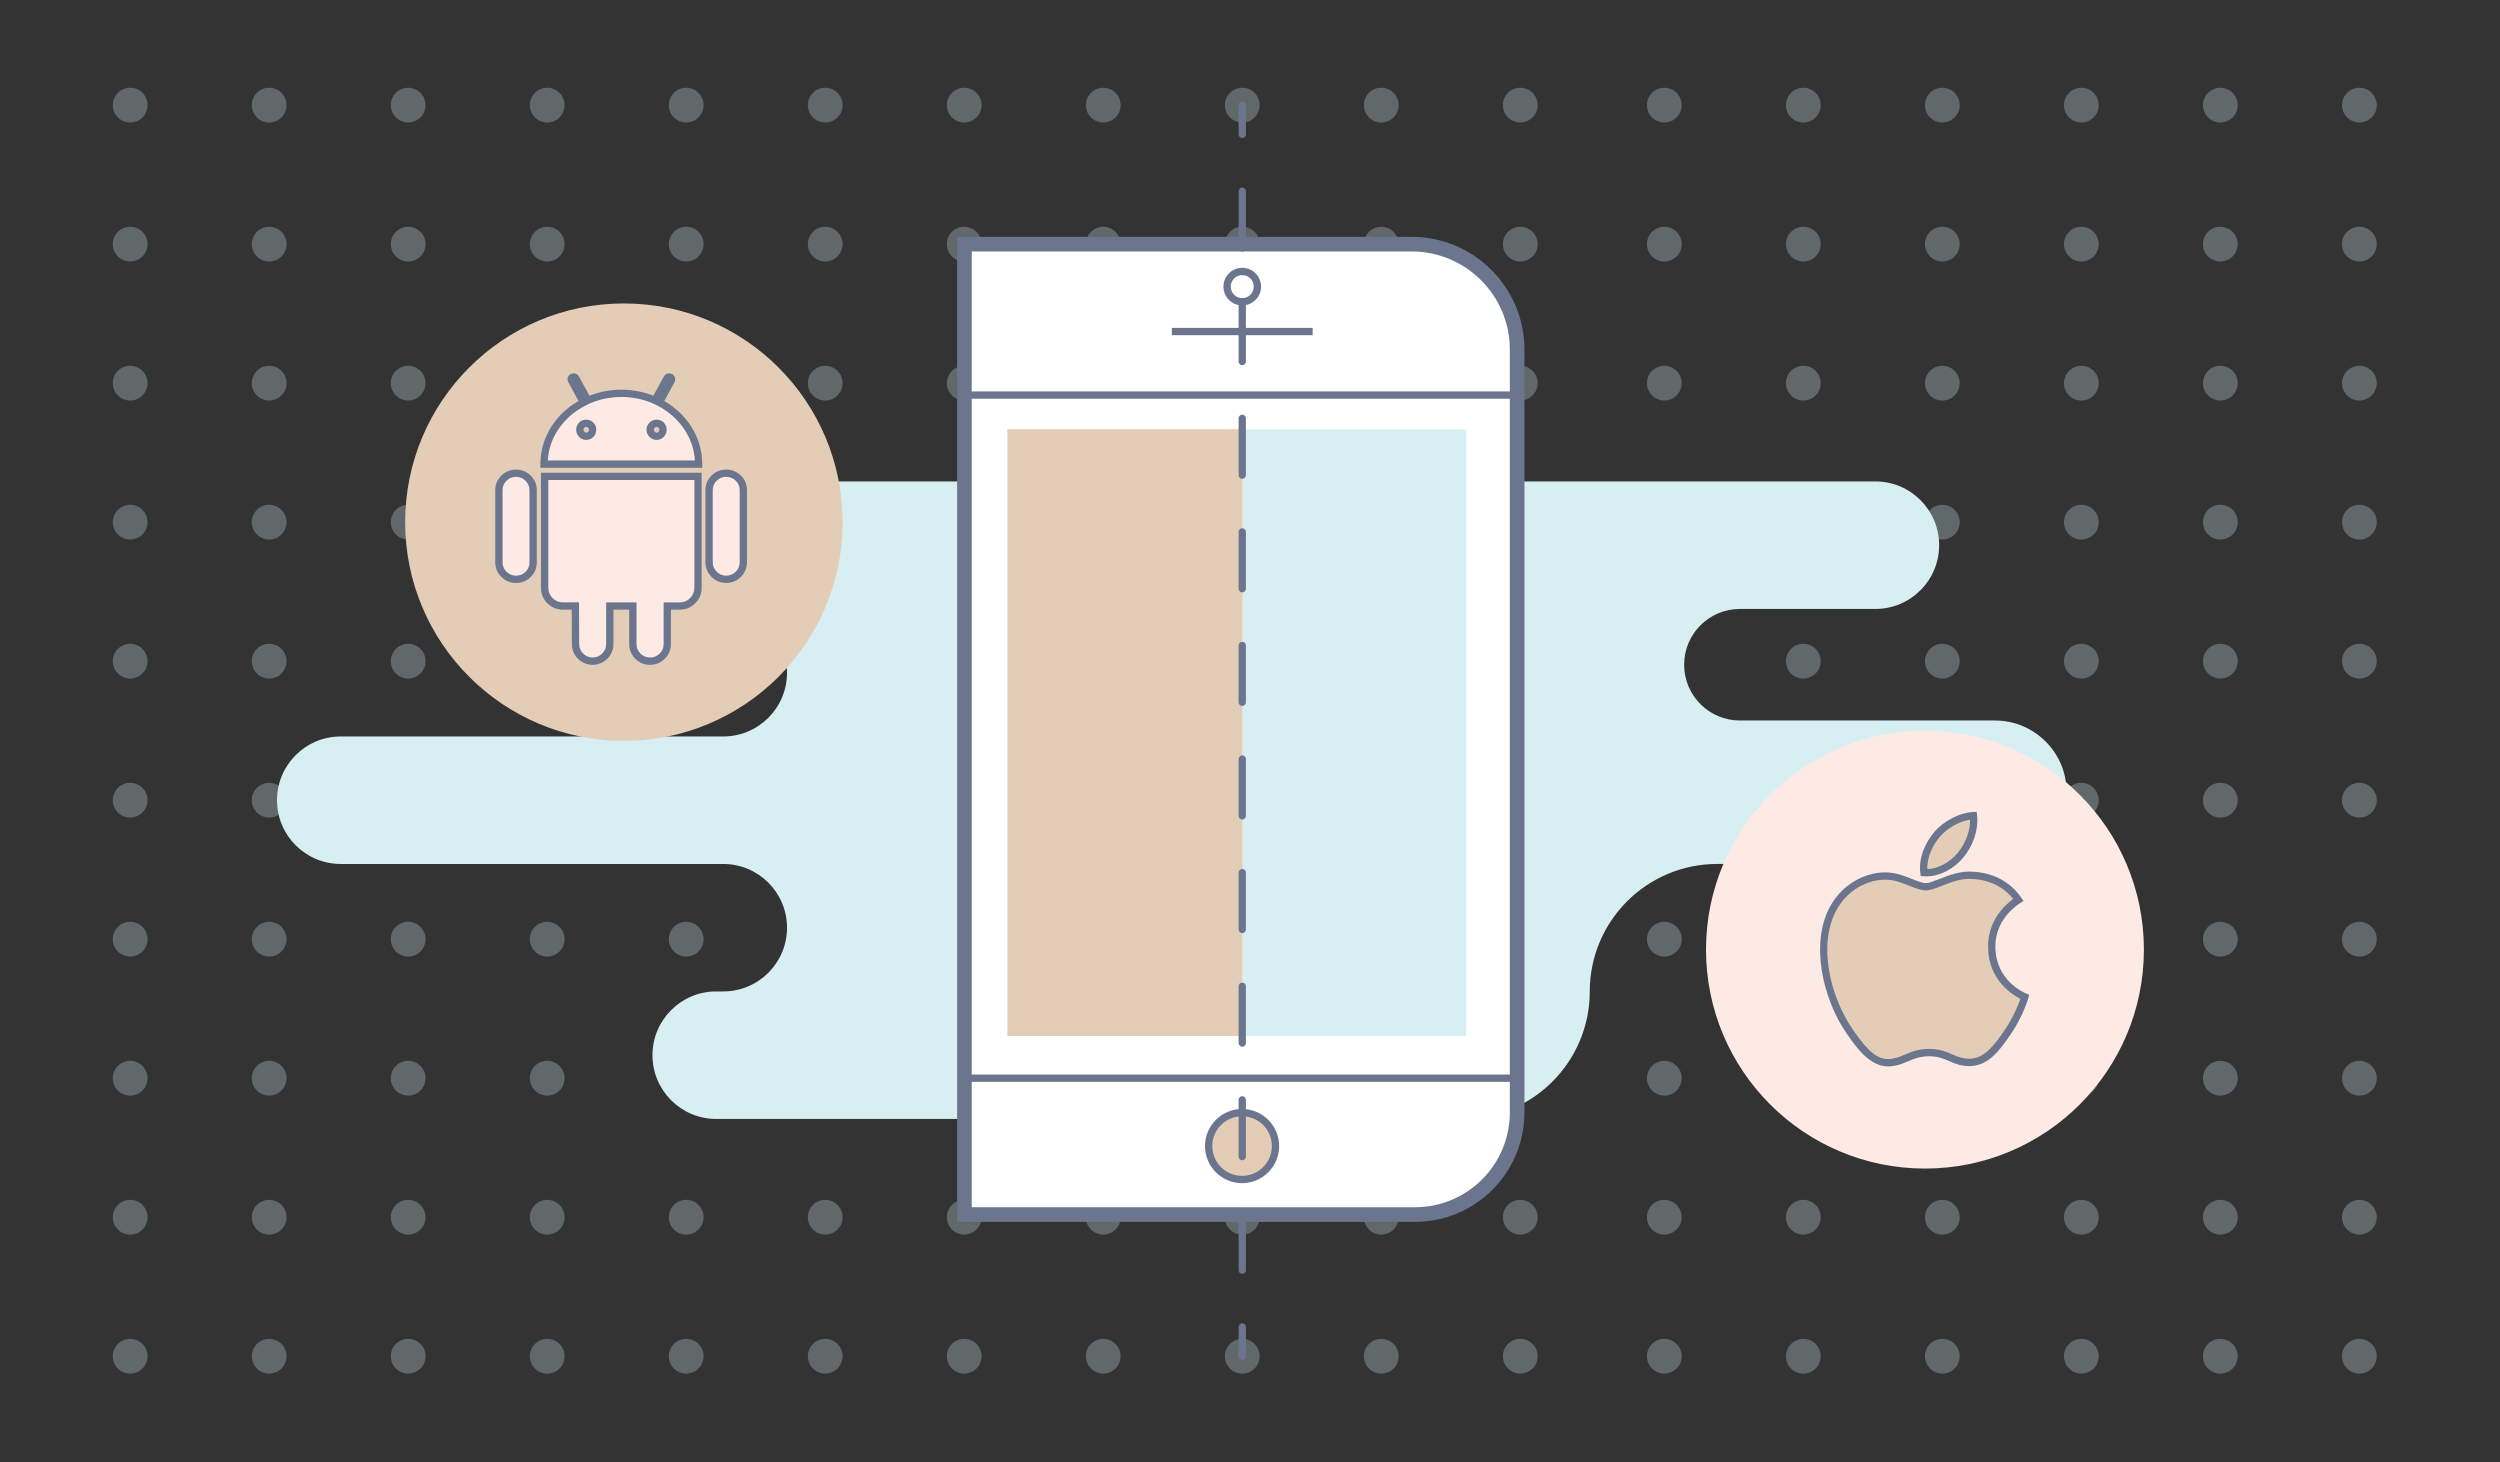 <?xml version="1.0" encoding="utf-8"?>
<!-- Generator: Adobe Illustrator 21.1.0, SVG Export Plug-In . SVG Version: 6.00 Build 0)  -->
<svg version="1.1" xmlns="http://www.w3.org/2000/svg" xmlns:xlink="http://www.w3.org/1999/xlink" x="0px" y="0px"
	 viewBox="0 0 171 100" style="enable-background:new 0 0 171 100;" xml:space="preserve">
<rect x="0" y="0" width="171" height="100" fill="#333333" stroke="none"/>
<style type="text/css">
	.st0{opacity:0.31;}
	.st1{fill:#C4DFE5;}
	.st2{fill:#D7EFF2;}
	.st3{fill:#FFFFFF;}
	.st4{fill:#6B768E;}
	.st5{fill:#FDEAE4;}
	.st6{fill:#E4CDB6;}
</style>
<g id="Layer_1">
	<g id="Layer_1_1_">
	</g>
</g>
<g id="Layer_4">
	<g>
		<g class="st0">
			<g>
				<g>
					<g>
						<circle class="st1" cx="103.987" cy="92.766" r="1.189"/>
					</g>
				</g>
				<g>
					<g>
						<circle class="st1" cx="94.478" cy="92.766" r="1.189"/>
					</g>
				</g>
				<g>
					<g>
						<circle class="st1" cx="84.97" cy="92.766" r="1.189"/>
					</g>
				</g>
				<g>
					<g>
						<circle class="st1" cx="75.461" cy="92.766" r="1.189"/>
					</g>
				</g>
				<g>
					<g>
						<circle class="st1" cx="65.953" cy="92.766" r="1.189"/>
					</g>
				</g>
				<g>
					<g>
						<circle class="st1" cx="56.445" cy="92.766" r="1.189"/>
					</g>
				</g>
				<g>
					<g>
						<circle class="st1" cx="46.936" cy="92.766" r="1.189"/>
					</g>
				</g>
				<g>
					<g>
						<circle class="st1" cx="37.428" cy="92.766" r="1.189"/>
					</g>
				</g>
				<g>
					<g>
						<circle class="st1" cx="27.919" cy="92.766" r="1.189"/>
					</g>
				</g>
				<g>
					<g>
						<circle class="st1" cx="18.411" cy="92.766" r="1.189"/>
					</g>
				</g>
				<g>
					<g>
						<circle class="st1" cx="8.903" cy="92.766" r="1.189"/>
					</g>
				</g>
			</g>
			<g>
				<g>
					<g>
						<circle class="st1" cx="103.987" cy="83.258" r="1.189"/>
					</g>
				</g>
				<g>
					<g>
						<circle class="st1" cx="94.478" cy="83.258" r="1.189"/>
					</g>
				</g>
				<g>
					<g>
						<circle class="st1" cx="84.97" cy="83.258" r="1.189"/>
					</g>
				</g>
				<g>
					<g>
						<circle class="st1" cx="75.461" cy="83.258" r="1.189"/>
					</g>
				</g>
				<g>
					<g>
						<circle class="st1" cx="65.953" cy="83.258" r="1.189"/>
					</g>
				</g>
				<g>
					<g>
						<circle class="st1" cx="56.445" cy="83.258" r="1.189"/>
					</g>
				</g>
				<g>
					<g>
						<circle class="st1" cx="46.936" cy="83.258" r="1.189"/>
					</g>
				</g>
				<g>
					<g>
						<circle class="st1" cx="37.428" cy="83.258" r="1.189"/>
					</g>
				</g>
				<g>
					<g>
						<circle class="st1" cx="27.919" cy="83.258" r="1.189"/>
					</g>
				</g>
				<g>
					<g>
						<circle class="st1" cx="18.411" cy="83.258" r="1.189"/>
					</g>
				</g>
				<g>
					<g>
						<circle class="st1" cx="8.903" cy="83.258" r="1.189"/>
					</g>
				</g>
			</g>
			<g>
				<g>
					<g>
						<circle class="st1" cx="103.987" cy="73.749" r="1.189"/>
					</g>
				</g>
				<g>
					<g>
						<circle class="st1" cx="94.478" cy="73.749" r="1.189"/>
					</g>
				</g>
				<g>
					<g>
						<circle class="st1" cx="84.97" cy="73.749" r="1.189"/>
					</g>
				</g>
				<g>
					<g>
						<circle class="st1" cx="75.461" cy="73.749" r="1.189"/>
					</g>
				</g>
				<g>
					<g>
						<circle class="st1" cx="65.953" cy="73.749" r="1.189"/>
					</g>
				</g>
				<g>
					<g>
						<circle class="st1" cx="56.445" cy="73.749" r="1.189"/>
					</g>
				</g>
				<g>
					<g>
						<circle class="st1" cx="46.936" cy="73.749" r="1.189"/>
					</g>
				</g>
				<g>
					<g>
						<circle class="st1" cx="37.428" cy="73.749" r="1.189"/>
					</g>
				</g>
				<g>
					<g>
						<circle class="st1" cx="27.919" cy="73.749" r="1.189"/>
					</g>
				</g>
				<g>
					<g>
						<circle class="st1" cx="18.411" cy="73.749" r="1.189"/>
					</g>
				</g>
				<g>
					<g>
						<circle class="st1" cx="8.903" cy="73.749" r="1.189"/>
					</g>
				</g>
			</g>
			<g>
				<g>
					<g>
						<circle class="st1" cx="103.987" cy="64.241" r="1.189"/>
					</g>
				</g>
				<g>
					<g>
						<circle class="st1" cx="94.478" cy="64.241" r="1.189"/>
					</g>
				</g>
				<g>
					<g>
						<circle class="st1" cx="84.97" cy="64.241" r="1.189"/>
					</g>
				</g>
				<g>
					<g>
						<circle class="st1" cx="75.461" cy="64.241" r="1.189"/>
					</g>
				</g>
				<g>
					<g>
						<circle class="st1" cx="65.953" cy="64.241" r="1.189"/>
					</g>
				</g>
				<g>
					<g>
						<circle class="st1" cx="56.445" cy="64.241" r="1.189"/>
					</g>
				</g>
				<g>
					<g>
						<circle class="st1" cx="46.936" cy="64.241" r="1.189"/>
					</g>
				</g>
				<g>
					<g>
						<circle class="st1" cx="37.428" cy="64.241" r="1.189"/>
					</g>
				</g>
				<g>
					<g>
						<circle class="st1" cx="27.919" cy="64.241" r="1.189"/>
					</g>
				</g>
				<g>
					<g>
						<circle class="st1" cx="18.411" cy="64.241" r="1.189"/>
					</g>
				</g>
				<g>
					<g>
						<circle class="st1" cx="8.903" cy="64.241" r="1.189"/>
					</g>
				</g>
			</g>
			<g>
				<g>
					<g>
						<circle class="st1" cx="103.987" cy="54.733" r="1.189"/>
					</g>
				</g>
				<g>
					<g>
						<circle class="st1" cx="94.478" cy="54.733" r="1.189"/>
					</g>
				</g>
				<g>
					<g>
						<circle class="st1" cx="84.97" cy="54.733" r="1.189"/>
					</g>
				</g>
				<g>
					<g>
						<circle class="st1" cx="75.461" cy="54.733" r="1.189"/>
					</g>
				</g>
				<g>
					<g>
						<circle class="st1" cx="65.953" cy="54.733" r="1.189"/>
					</g>
				</g>
				<g>
					<g>
						<circle class="st1" cx="56.445" cy="54.733" r="1.189"/>
					</g>
				</g>
				<g>
					<g>
						<circle class="st1" cx="46.936" cy="54.733" r="1.189"/>
					</g>
				</g>
				<g>
					<g>
						<circle class="st1" cx="37.428" cy="54.733" r="1.189"/>
					</g>
				</g>
				<g>
					<g>
						<circle class="st1" cx="27.919" cy="54.733" r="1.189"/>
					</g>
				</g>
				<g>
					<g>
						<circle class="st1" cx="18.411" cy="54.733" r="1.189"/>
					</g>
				</g>
				<g>
					<g>
						<circle class="st1" cx="8.903" cy="54.733" r="1.189"/>
					</g>
				</g>
			</g>
			<g>
				<g>
					<g>
						<circle class="st1" cx="103.987" cy="45.224" r="1.189"/>
					</g>
				</g>
				<g>
					<g>
						<circle class="st1" cx="94.478" cy="45.224" r="1.189"/>
					</g>
				</g>
				<g>
					<g>
						<circle class="st1" cx="84.97" cy="45.224" r="1.189"/>
					</g>
				</g>
				<g>
					<g>
						<circle class="st1" cx="75.461" cy="45.224" r="1.189"/>
					</g>
				</g>
				<g>
					<g>
						<circle class="st1" cx="65.953" cy="45.224" r="1.189"/>
					</g>
				</g>
				<g>
					<g>
						<circle class="st1" cx="56.445" cy="45.224" r="1.189"/>
					</g>
				</g>
				<g>
					<g>
						<circle class="st1" cx="46.936" cy="45.224" r="1.189"/>
					</g>
				</g>
				<g>
					<g>
						<circle class="st1" cx="37.428" cy="45.224" r="1.189"/>
					</g>
				</g>
				<g>
					<g>
						<circle class="st1" cx="27.919" cy="45.224" r="1.189"/>
					</g>
				</g>
				<g>
					<g>
						<circle class="st1" cx="18.411" cy="45.224" r="1.189"/>
					</g>
				</g>
				<g>
					<g>
						<circle class="st1" cx="8.903" cy="45.224" r="1.189"/>
					</g>
				</g>
			</g>
			<g>
				<g>
					<g>
						<circle class="st1" cx="103.987" cy="35.716" r="1.189"/>
					</g>
				</g>
				<g>
					<g>
						<circle class="st1" cx="94.478" cy="35.716" r="1.189"/>
					</g>
				</g>
				<g>
					<g>
						<circle class="st1" cx="84.97" cy="35.716" r="1.189"/>
					</g>
				</g>
				<g>
					<g>
						<circle class="st1" cx="75.461" cy="35.716" r="1.189"/>
					</g>
				</g>
				<g>
					<g>
						<circle class="st1" cx="65.953" cy="35.716" r="1.189"/>
					</g>
				</g>
				<g>
					<g>
						<circle class="st1" cx="56.445" cy="35.716" r="1.189"/>
					</g>
				</g>
				<g>
					<g>
						<circle class="st1" cx="46.936" cy="35.716" r="1.189"/>
					</g>
				</g>
				<g>
					<g>
						<circle class="st1" cx="37.428" cy="35.716" r="1.189"/>
					</g>
				</g>
				<g>
					<g>
						<circle class="st1" cx="27.919" cy="35.716" r="1.189"/>
					</g>
				</g>
				<g>
					<g>
						<circle class="st1" cx="18.411" cy="35.716" r="1.189"/>
					</g>
				</g>
				<g>
					<g>
						<circle class="st1" cx="8.903" cy="35.716" r="1.189"/>
					</g>
				</g>
			</g>
			<g>
				<g>
					<g>
						<circle class="st1" cx="103.987" cy="26.207" r="1.189"/>
					</g>
				</g>
				<g>
					<g>
						<circle class="st1" cx="94.478" cy="26.207" r="1.189"/>
					</g>
				</g>
				<g>
					<g>
						<circle class="st1" cx="84.97" cy="26.207" r="1.189"/>
					</g>
				</g>
				<g>
					<g>
						<circle class="st1" cx="75.461" cy="26.207" r="1.189"/>
					</g>
				</g>
				<g>
					<g>
						<circle class="st1" cx="65.953" cy="26.207" r="1.189"/>
					</g>
				</g>
				<g>
					<g>
						<circle class="st1" cx="56.445" cy="26.207" r="1.189"/>
					</g>
				</g>
				<g>
					<g>
						<circle class="st1" cx="46.936" cy="26.207" r="1.189"/>
					</g>
				</g>
				<g>
					<g>
						<circle class="st1" cx="37.428" cy="26.207" r="1.189"/>
					</g>
				</g>
				<g>
					<g>
						<circle class="st1" cx="27.919" cy="26.207" r="1.189"/>
					</g>
				</g>
				<g>
					<g>
						<circle class="st1" cx="18.411" cy="26.207" r="1.189"/>
					</g>
				</g>
				<g>
					<g>
						<circle class="st1" cx="8.903" cy="26.207" r="1.189"/>
					</g>
				</g>
			</g>
			<g>
				<g>
					<g>
						<circle class="st1" cx="103.987" cy="16.699" r="1.189"/>
					</g>
				</g>
				<g>
					<g>
						<circle class="st1" cx="94.478" cy="16.699" r="1.189"/>
					</g>
				</g>
				<g>
					<g>
						<circle class="st1" cx="84.97" cy="16.699" r="1.189"/>
					</g>
				</g>
				<g>
					<g>
						<circle class="st1" cx="75.461" cy="16.699" r="1.189"/>
					</g>
				</g>
				<g>
					<g>
						<circle class="st1" cx="65.953" cy="16.699" r="1.189"/>
					</g>
				</g>
				<g>
					<g>
						<circle class="st1" cx="56.445" cy="16.699" r="1.189"/>
					</g>
				</g>
				<g>
					<g>
						<circle class="st1" cx="46.936" cy="16.699" r="1.189"/>
					</g>
				</g>
				<g>
					<g>
						<circle class="st1" cx="37.428" cy="16.699" r="1.189"/>
					</g>
				</g>
				<g>
					<g>
						<circle class="st1" cx="27.919" cy="16.699" r="1.189"/>
					</g>
				</g>
				<g>
					<g>
						<circle class="st1" cx="18.411" cy="16.699" r="1.189"/>
					</g>
				</g>
				<g>
					<g>
						<circle class="st1" cx="8.903" cy="16.699" r="1.189"/>
					</g>
				</g>
			</g>
			<g>
				<g>
					<g>
						<circle class="st1" cx="103.987" cy="7.191" r="1.189"/>
					</g>
				</g>
				<g>
					<g>
						<circle class="st1" cx="94.478" cy="7.191" r="1.189"/>
					</g>
				</g>
				<g>
					<g>
						<circle class="st1" cx="84.97" cy="7.191" r="1.189"/>
					</g>
				</g>
				<g>
					<g>
						<circle class="st1" cx="75.461" cy="7.191" r="1.189"/>
					</g>
				</g>
				<g>
					<g>
						<circle class="st1" cx="65.953" cy="7.191" r="1.189"/>
					</g>
				</g>
				<g>
					<g>
						<circle class="st1" cx="56.445" cy="7.191" r="1.189"/>
					</g>
				</g>
				<g>
					<g>
						<circle class="st1" cx="46.936" cy="7.191" r="1.189"/>
					</g>
				</g>
				<g>
					<g>
						<circle class="st1" cx="37.428" cy="7.191" r="1.189"/>
					</g>
				</g>
				<g>
					<g>
						<circle class="st1" cx="27.919" cy="7.191" r="1.189"/>
					</g>
				</g>
				<g>
					<g>
						<circle class="st1" cx="18.411" cy="7.191" r="1.189"/>
					</g>
				</g>
				<g>
					<g>
						<circle class="st1" cx="8.903" cy="7.191" r="1.189"/>
					</g>
				</g>
			</g>
		</g>
		<g class="st0">
			<g>
				<g>
					<g>
						<circle class="st1" cx="161.381" cy="92.766" r="1.189"/>
					</g>
				</g>
				<g>
					<g>
						<circle class="st1" cx="151.872" cy="92.766" r="1.189"/>
					</g>
				</g>
				<g>
					<g>
						<circle class="st1" cx="142.364" cy="92.766" r="1.189"/>
					</g>
				</g>
				<g>
					<g>
						<circle class="st1" cx="132.855" cy="92.766" r="1.189"/>
					</g>
				</g>
				<g>
					<g>
						<circle class="st1" cx="123.347" cy="92.766" r="1.189"/>
					</g>
				</g>
				<g>
					<g>
						<circle class="st1" cx="113.839" cy="92.766" r="1.189"/>
					</g>
				</g>
			</g>
			<g>
				<g>
					<g>
						<circle class="st1" cx="161.381" cy="83.258" r="1.189"/>
					</g>
				</g>
				<g>
					<g>
						<circle class="st1" cx="151.872" cy="83.258" r="1.189"/>
					</g>
				</g>
				<g>
					<g>
						<circle class="st1" cx="142.364" cy="83.258" r="1.189"/>
					</g>
				</g>
				<g>
					<g>
						<circle class="st1" cx="132.855" cy="83.258" r="1.189"/>
					</g>
				</g>
				<g>
					<g>
						<circle class="st1" cx="123.347" cy="83.258" r="1.189"/>
					</g>
				</g>
				<g>
					<g>
						<circle class="st1" cx="113.839" cy="83.258" r="1.189"/>
					</g>
				</g>
			</g>
			<g>
				<g>
					<g>
						<circle class="st1" cx="161.381" cy="73.749" r="1.189"/>
					</g>
				</g>
				<g>
					<g>
						<circle class="st1" cx="151.872" cy="73.749" r="1.189"/>
					</g>
				</g>
				<g>
					<g>
						<circle class="st1" cx="142.364" cy="73.749" r="1.189"/>
					</g>
				</g>
				<g>
					<g>
						<circle class="st1" cx="132.855" cy="73.749" r="1.189"/>
					</g>
				</g>
				<g>
					<g>
						<circle class="st1" cx="123.347" cy="73.749" r="1.189"/>
					</g>
				</g>
				<g>
					<g>
						<circle class="st1" cx="113.839" cy="73.749" r="1.189"/>
					</g>
				</g>
			</g>
			<g>
				<g>
					<g>
						<circle class="st1" cx="161.381" cy="64.241" r="1.189"/>
					</g>
				</g>
				<g>
					<g>
						<circle class="st1" cx="151.872" cy="64.241" r="1.189"/>
					</g>
				</g>
				<g>
					<g>
						<circle class="st1" cx="142.364" cy="64.241" r="1.189"/>
					</g>
				</g>
				<g>
					<g>
						<circle class="st1" cx="132.855" cy="64.241" r="1.189"/>
					</g>
				</g>
				<g>
					<g>
						<circle class="st1" cx="123.347" cy="64.241" r="1.189"/>
					</g>
				</g>
				<g>
					<g>
						<circle class="st1" cx="113.839" cy="64.241" r="1.189"/>
					</g>
				</g>
			</g>
			<g>
				<g>
					<g>
						<circle class="st1" cx="161.381" cy="54.733" r="1.189"/>
					</g>
				</g>
				<g>
					<g>
						<circle class="st1" cx="151.872" cy="54.733" r="1.189"/>
					</g>
				</g>
				<g>
					<g>
						<circle class="st1" cx="142.364" cy="54.733" r="1.189"/>
					</g>
				</g>
				<g>
					<g>
						<circle class="st1" cx="132.855" cy="54.733" r="1.189"/>
					</g>
				</g>
				<g>
					<g>
						<circle class="st1" cx="123.347" cy="54.733" r="1.189"/>
					</g>
				</g>
				<g>
					<g>
						<circle class="st1" cx="113.839" cy="54.733" r="1.189"/>
					</g>
				</g>
			</g>
			<g>
				<g>
					<g>
						<circle class="st1" cx="161.381" cy="45.224" r="1.189"/>
					</g>
				</g>
				<g>
					<g>
						<circle class="st1" cx="151.872" cy="45.224" r="1.189"/>
					</g>
				</g>
				<g>
					<g>
						<circle class="st1" cx="142.364" cy="45.224" r="1.189"/>
					</g>
				</g>
				<g>
					<g>
						<circle class="st1" cx="132.855" cy="45.224" r="1.189"/>
					</g>
				</g>
				<g>
					<g>
						<circle class="st1" cx="123.347" cy="45.224" r="1.189"/>
					</g>
				</g>
				<g>
					<g>
						<circle class="st1" cx="113.839" cy="45.224" r="1.189"/>
					</g>
				</g>
			</g>
			<g>
				<g>
					<g>
						<circle class="st1" cx="161.381" cy="35.716" r="1.189"/>
					</g>
				</g>
				<g>
					<g>
						<circle class="st1" cx="151.872" cy="35.716" r="1.189"/>
					</g>
				</g>
				<g>
					<g>
						<circle class="st1" cx="142.364" cy="35.716" r="1.189"/>
					</g>
				</g>
				<g>
					<g>
						<circle class="st1" cx="132.855" cy="35.716" r="1.189"/>
					</g>
				</g>
				<g>
					<g>
						<circle class="st1" cx="123.347" cy="35.716" r="1.189"/>
					</g>
				</g>
				<g>
					<g>
						<circle class="st1" cx="113.839" cy="35.716" r="1.189"/>
					</g>
				</g>
			</g>
			<g>
				<g>
					<g>
						<circle class="st1" cx="161.381" cy="26.207" r="1.189"/>
					</g>
				</g>
				<g>
					<g>
						<circle class="st1" cx="151.872" cy="26.207" r="1.189"/>
					</g>
				</g>
				<g>
					<g>
						<circle class="st1" cx="142.364" cy="26.207" r="1.189"/>
					</g>
				</g>
				<g>
					<g>
						<circle class="st1" cx="132.855" cy="26.207" r="1.189"/>
					</g>
				</g>
				<g>
					<g>
						<circle class="st1" cx="123.347" cy="26.207" r="1.189"/>
					</g>
				</g>
				<g>
					<g>
						<circle class="st1" cx="113.839" cy="26.207" r="1.189"/>
					</g>
				</g>
			</g>
			<g>
				<g>
					<g>
						<circle class="st1" cx="161.381" cy="16.699" r="1.189"/>
					</g>
				</g>
				<g>
					<g>
						<circle class="st1" cx="151.872" cy="16.699" r="1.189"/>
					</g>
				</g>
				<g>
					<g>
						<circle class="st1" cx="142.364" cy="16.699" r="1.189"/>
					</g>
				</g>
				<g>
					<g>
						<circle class="st1" cx="132.855" cy="16.699" r="1.189"/>
					</g>
				</g>
				<g>
					<g>
						<circle class="st1" cx="123.347" cy="16.699" r="1.189"/>
					</g>
				</g>
				<g>
					<g>
						<circle class="st1" cx="113.839" cy="16.699" r="1.189"/>
					</g>
				</g>
			</g>
			<g>
				<g>
					<g>
						<circle class="st1" cx="161.381" cy="7.191" r="1.189"/>
					</g>
				</g>
				<g>
					<g>
						<circle class="st1" cx="151.872" cy="7.191" r="1.189"/>
					</g>
				</g>
				<g>
					<g>
						<circle class="st1" cx="142.364" cy="7.191" r="1.189"/>
					</g>
				</g>
				<g>
					<g>
						<circle class="st1" cx="132.855" cy="7.191" r="1.189"/>
					</g>
				</g>
				<g>
					<g>
						<circle class="st1" cx="123.347" cy="7.191" r="1.189"/>
					</g>
				</g>
				<g>
					<g>
						<circle class="st1" cx="113.839" cy="7.191" r="1.189"/>
					</g>
				</g>
			</g>
		</g>
	</g>
	<g>
		<path class="st2" d="M49.471,67.814H48.99c-2.408,0-4.361,1.952-4.361,4.361v0c0,2.408,1.952,4.361,4.361,4.361h51.029
			c4.816,0,8.721-3.905,8.721-8.721v0c0-4.816,3.905-8.721,8.721-8.721h18.991c2.709,0,4.906-2.196,4.906-4.906v0
			c0-2.709-2.196-4.906-4.906-4.906H119.01c-2.107,0-3.815-1.708-3.815-3.815v0c0-2.107,1.708-3.815,3.815-3.815h9.266
			c2.408,0,4.361-1.952,4.361-4.361v0c0-2.408-1.952-4.361-4.361-4.361h-20.712H40.75c-2.408,0-4.361,1.952-4.361,4.361v0
			c0,2.408,1.952,4.361,4.361,4.361h8.721c2.408,0,4.361,1.952,4.361,4.361v0c0,2.408-1.952,4.361-4.361,4.361H23.308
			c-2.408,0-4.361,1.952-4.361,4.361v0c0,2.408,1.952,4.361,4.361,4.361h26.163c2.408,0,4.361,1.952,4.361,4.361v0
			C53.832,65.862,51.88,67.814,49.471,67.814z"/>
	</g>
	<g>
		<path class="st3" d="M84.784,16.699H96.56c3.983,0,7.212,3.229,7.212,7.212v52.183c0,3.855-3.125,6.981-6.981,6.981H84.784"/>
		<path class="st4" d="M96.791,83.575H84.784v-1h12.007c3.574,0,6.481-2.907,6.481-6.481V23.911c0-3.701-3.011-6.711-6.712-6.711
			H84.784v-1h11.776c4.252,0,7.712,3.459,7.712,7.711v52.183C104.272,80.218,100.916,83.575,96.791,83.575z"/>
	</g>
	<g>
		<polyline class="st3" points="84.955,83.074 65.967,83.074 65.967,16.699 84.955,16.699 		"/>
		<polygon class="st4" points="84.955,83.575 65.467,83.575 65.467,16.199 84.955,16.199 84.955,17.199 66.467,17.199 
			66.467,82.575 84.955,82.575 		"/>
	</g>
	<g>
		<rect x="65.895" y="26.773" class="st4" width="38.091" height="0.5"/>
	</g>
	<g>
		<line class="st5" x1="65.929" y1="73.749" x2="103.987" y2="73.749"/>
		<rect x="65.929" y="73.499" class="st4" width="38.057" height="0.5"/>
	</g>
	<g>
		<circle class="st6" cx="84.958" cy="78.391" r="2.287"/>
		<path class="st4" d="M84.958,80.928c-1.399,0-2.537-1.138-2.537-2.537s1.138-2.537,2.537-2.537c1.399,0,2.537,1.138,2.537,2.537
			S86.357,80.928,84.958,80.928z M84.958,76.354c-1.123,0-2.037,0.914-2.037,2.037s0.914,2.037,2.037,2.037s2.037-0.914,2.037-2.037
			S86.081,76.354,84.958,76.354z"/>
	</g>
	<g>
		<circle class="st3" cx="84.97" cy="19.604" r="1.037"/>
		<path class="st4" d="M84.97,20.891c-0.709,0-1.287-0.577-1.287-1.287c0-0.71,0.577-1.287,1.287-1.287s1.287,0.577,1.287,1.287
			C86.257,20.314,85.679,20.891,84.97,20.891z M84.97,18.817c-0.434,0-0.787,0.353-0.787,0.787c0,0.434,0.353,0.787,0.787,0.787
			c0.434,0,0.787-0.353,0.787-0.787C85.757,19.17,85.404,18.817,84.97,18.817z"/>
	</g>
	<g>
		<rect x="80.153" y="22.428" class="st4" width="9.634" height="0.5"/>
	</g>
	<g>
		<rect x="68.912" y="29.365" class="st2" width="31.375" height="41.5"/>
	</g>
	<g>
		<rect x="68.912" y="29.365" class="st6" width="16.058" height="41.5"/>
	</g>
	<g>
		<g>
			<path class="st4" d="M84.97,9.441c-0.138,0-0.25-0.112-0.25-0.25v-2c0-0.138,0.112-0.25,0.25-0.25s0.25,0.112,0.25,0.25v2
				C85.22,9.329,85.108,9.441,84.97,9.441z"/>
		</g>
		<g>
			<path class="st4" d="M84.97,87.131c-0.138,0-0.25-0.112-0.25-0.25v-3.884c0-0.138,0.112-0.25,0.25-0.25s0.25,0.112,0.25,0.25
				v3.884C85.22,87.019,85.108,87.131,84.97,87.131z M84.97,79.363c-0.138,0-0.25-0.112-0.25-0.25v-3.885
				c0-0.138,0.112-0.25,0.25-0.25s0.25,0.112,0.25,0.25v3.885C85.22,79.25,85.108,79.363,84.97,79.363z M84.97,71.593
				c-0.138,0-0.25-0.112-0.25-0.25v-3.885c0-0.138,0.112-0.25,0.25-0.25s0.25,0.112,0.25,0.25v3.885
				C85.22,71.481,85.108,71.593,84.97,71.593z M84.97,63.825c-0.138,0-0.25-0.112-0.25-0.25V59.69c0-0.138,0.112-0.25,0.25-0.25
				s0.25,0.112,0.25,0.25v3.885C85.22,63.712,85.108,63.825,84.97,63.825z M84.97,56.055c-0.138,0-0.25-0.112-0.25-0.25V51.92
				c0-0.138,0.112-0.25,0.25-0.25s0.25,0.112,0.25,0.25v3.885C85.22,55.943,85.108,56.055,84.97,56.055z M84.97,48.286
				c-0.138,0-0.25-0.112-0.25-0.25v-3.885c0-0.138,0.112-0.25,0.25-0.25s0.25,0.112,0.25,0.25v3.885
				C85.22,48.174,85.108,48.286,84.97,48.286z M84.97,40.517c-0.138,0-0.25-0.112-0.25-0.25v-3.885c0-0.138,0.112-0.25,0.25-0.25
				s0.25,0.112,0.25,0.25v3.885C85.22,40.405,85.108,40.517,84.97,40.517z M84.97,32.748c-0.138,0-0.25-0.112-0.25-0.25v-3.885
				c0-0.138,0.112-0.25,0.25-0.25s0.25,0.112,0.25,0.25v3.885C85.22,32.636,85.108,32.748,84.97,32.748z M84.97,24.979
				c-0.138,0-0.25-0.112-0.25-0.25v-3.885c0-0.138,0.112-0.25,0.25-0.25s0.25,0.112,0.25,0.25v3.885
				C85.22,24.867,85.108,24.979,84.97,24.979z M84.97,17.21c-0.138,0-0.25-0.112-0.25-0.25v-3.885c0-0.138,0.112-0.25,0.25-0.25
				s0.25,0.112,0.25,0.25v3.885C85.22,17.098,85.108,17.21,84.97,17.21z"/>
		</g>
		<g>
			<path class="st4" d="M84.97,93.016c-0.138,0-0.25-0.112-0.25-0.25v-2c0-0.138,0.112-0.25,0.25-0.25s0.25,0.112,0.25,0.25v2
				C85.22,92.904,85.108,93.016,84.97,93.016z"/>
		</g>
	</g>
	<g>
		<circle class="st5" cx="131.667" cy="64.954" r="14.976"/>
	</g>
	<g>
		<g>
			<path class="st6" d="M136.232,64.771c-0.021-2.14,1.745-3.166,1.824-3.217c-0.993-1.453-2.539-1.652-3.09-1.675
				c-1.316-0.133-2.568,0.775-3.236,0.775c-0.666,0-1.697-0.755-2.788-0.735c-1.434,0.021-2.757,0.834-3.495,2.119
				c-1.49,2.586-0.382,6.417,1.071,8.514c0.71,1.027,1.556,2.18,2.667,2.138c1.07-0.043,1.475-0.692,2.768-0.692
				c1.294,0,1.657,0.692,2.79,0.671c1.151-0.021,1.881-1.046,2.586-2.076c0.815-1.191,1.151-2.344,1.17-2.403
				C138.474,68.177,136.255,67.327,136.232,64.771z M134.105,58.49c0.59-0.716,0.988-1.708,0.879-2.699
				c-0.85,0.035-1.879,0.566-2.489,1.28c-0.547,0.633-1.026,1.644-0.897,2.615C132.546,59.76,133.514,59.204,134.105,58.49z"/>
			<path class="st4" d="M129.128,72.94c-1.263,0-2.195-1.349-2.815-2.246c-1.625-2.347-2.557-6.223-1.082-8.782
				c0.782-1.361,2.203-2.221,3.708-2.243c0.698-0.003,1.291,0.234,1.839,0.452c0.367,0.146,0.713,0.283,0.954,0.283
				c0.212,0,0.556-0.136,0.92-0.279c0.657-0.259,1.471-0.579,2.341-0.495c0.625,0.026,2.227,0.255,3.271,1.783l0.146,0.212
				l-0.217,0.139c-0.301,0.187-1.728,1.161-1.709,3.005v0.001c0.02,2.267,1.894,3.099,2.107,3.187l0.214,0.088l-0.066,0.223
				c-0.123,0.399-0.48,1.414-1.202,2.468c-0.692,1.013-1.478,2.16-2.786,2.185c-0.019,0-0.036,0-0.054,0
				c-0.578,0-0.975-0.171-1.358-0.337c-0.397-0.172-0.772-0.335-1.383-0.335c-0.643,0-1.037,0.168-1.455,0.347
				c-0.374,0.159-0.761,0.324-1.304,0.346C129.173,72.94,129.15,72.94,129.128,72.94z M128.986,60.168c-0.014,0-0.026,0-0.039,0
				c-1.33,0.02-2.588,0.783-3.283,1.993c-1.373,2.382-0.479,6.026,1.06,8.247c0.74,1.071,1.481,2.031,2.402,2.031
				c0.017,0,0.033,0,0.05-0.001c0.451-0.018,0.765-0.151,1.128-0.306c0.425-0.182,0.906-0.387,1.65-0.387
				c0.714,0,1.175,0.2,1.582,0.376c0.377,0.163,0.719,0.297,1.203,0.296c1.051-0.02,1.759-1.055,2.384-1.968
				c0.588-0.859,0.925-1.708,1.07-2.129c-0.599-0.304-2.191-1.321-2.211-3.548l0,0c-0.019-1.809,1.171-2.884,1.719-3.282
				c-0.914-1.159-2.21-1.341-2.745-1.363c-0.757-0.083-1.515,0.222-2.121,0.461c-0.428,0.169-0.797,0.314-1.104,0.314
				c-0.337,0-0.708-0.147-1.139-0.318C130.1,60.389,129.542,60.168,128.986,60.168z M131.764,59.943
				c-0.062,0-0.124-0.003-0.186-0.008l-0.202-0.016l-0.026-0.201c-0.144-1.09,0.4-2.166,0.956-2.81
				c0.654-0.767,1.752-1.329,2.667-1.367l0.233-0.01l0.025,0.232c0.107,0.967-0.242,2.046-0.934,2.886h-0.001
				C133.637,59.45,132.66,59.943,131.764,59.943z M134.751,56.066c-0.727,0.111-1.561,0.576-2.065,1.168
				c-0.43,0.497-0.887,1.35-0.857,2.208c0.733-0.022,1.531-0.442,2.084-1.11C134.46,57.665,134.765,56.835,134.751,56.066z"/>
		</g>
	</g>
	<g>
		<circle class="st6" cx="42.673" cy="35.716" r="14.96"/>
	</g>
	<g>
		<path class="st5" d="M35.302,32.367c-0.328,0-0.606,0.114-0.834,0.343c-0.229,0.229-0.343,0.503-0.343,0.823v4.914
			c0,0.328,0.114,0.606,0.343,0.834c0.229,0.229,0.507,0.343,0.834,0.343c0.327,0,0.604-0.114,0.829-0.343
			c0.225-0.229,0.337-0.506,0.337-0.834v-4.914c0-0.32-0.114-0.594-0.343-0.823C35.896,32.481,35.622,32.367,35.302,32.367z"/>
		<path class="st4" d="M35.302,39.874c-0.395,0-0.735-0.14-1.011-0.417c-0.276-0.276-0.416-0.616-0.416-1.011v-4.915
			c0-0.387,0.14-0.724,0.416-1c0.546-0.546,1.453-0.558,2.011,0c0.276,0.276,0.416,0.612,0.416,1v4.915
			c0,0.394-0.138,0.733-0.409,1.009C36.037,39.734,35.698,39.874,35.302,39.874z M35.302,32.617c-0.261,0-0.477,0.088-0.658,0.27
			c-0.181,0.182-0.27,0.393-0.27,0.646v4.915c0,0.261,0.088,0.476,0.27,0.657c0.363,0.363,0.952,0.364,1.308,0.001
			c0.178-0.182,0.265-0.397,0.265-0.659v-4.915c0-0.253-0.088-0.464-0.27-0.646C35.767,32.705,35.556,32.617,35.302,32.617z"/>
	</g>
	<g>
		<path class="st5" d="M45.1,27.531l0.811-1.497c0.053-0.099,0.034-0.175-0.057-0.229c-0.099-0.046-0.175-0.023-0.229,0.068
			l-0.823,1.509c-0.724-0.32-1.49-0.48-2.297-0.48c-0.808,0-1.573,0.16-2.297,0.48l-0.823-1.509
			c-0.053-0.091-0.13-0.114-0.229-0.068c-0.092,0.054-0.11,0.129-0.057,0.229l0.811,1.497c-0.823,0.42-1.478,1.004-1.966,1.754
			c-0.488,0.751-0.731,1.571-0.731,2.463h10.571c0-0.891-0.244-1.712-0.731-2.463C46.566,28.535,45.915,27.951,45.1,27.531z
			 M40.408,29.708c-0.088,0.088-0.193,0.132-0.314,0.132c-0.122,0-0.225-0.044-0.309-0.132c-0.084-0.088-0.126-0.192-0.126-0.314
			c0-0.122,0.042-0.226,0.126-0.314c0.084-0.088,0.187-0.131,0.309-0.131s0.227,0.044,0.314,0.131
			c0.088,0.088,0.132,0.192,0.132,0.314C40.54,29.516,40.496,29.621,40.408,29.708z M45.225,29.708
			c-0.084,0.088-0.187,0.132-0.308,0.132c-0.122,0-0.227-0.044-0.314-0.132c-0.088-0.088-0.131-0.192-0.131-0.314
			c0-0.122,0.044-0.226,0.131-0.314c0.088-0.088,0.192-0.131,0.314-0.131c0.122,0,0.224,0.044,0.308,0.131
			c0.084,0.088,0.126,0.192,0.126,0.314C45.351,29.516,45.309,29.621,45.225,29.708z"/>
		<path class="st4" d="M48.035,31.998H36.964v-0.25c0-0.936,0.26-1.811,0.772-2.599c0.463-0.713,1.08-1.291,1.836-1.719
			l-0.692-1.276c-0.117-0.216-0.057-0.442,0.15-0.563c0.236-0.113,0.451-0.045,0.57,0.157l0.719,1.318
			c1.382-0.548,2.989-0.548,4.372,0l0.714-1.311c0.123-0.209,0.339-0.275,0.554-0.175c0.227,0.131,0.288,0.357,0.171,0.573
			l-0.693,1.278c0.749,0.429,1.362,1.006,1.825,1.719c0.512,0.789,0.772,1.663,0.772,2.599V31.998z M37.471,31.498h10.057
			c-0.042-0.744-0.271-1.441-0.684-2.077c-0.461-0.709-1.086-1.27-1.859-1.668l-0.283-0.142c-1.378-0.609-3.015-0.609-4.392,0
			l-0.284,0.142c-0.781,0.398-1.41,0.96-1.87,1.668C37.743,30.057,37.513,30.754,37.471,31.498z M44.917,30.09
			c-0.187,0-0.357-0.071-0.491-0.205c-0.134-0.134-0.205-0.304-0.205-0.491s0.071-0.356,0.204-0.491
			c0.272-0.27,0.72-0.268,0.98,0.003c0.128,0.134,0.195,0.302,0.195,0.488s-0.067,0.354-0.195,0.487l0,0
			C45.275,30.018,45.106,30.09,44.917,30.09z M44.917,29.199c-0.056,0-0.097,0.018-0.138,0.059c-0.04,0.041-0.058,0.082-0.058,0.137
			s0.018,0.097,0.058,0.137c0.082,0.082,0.191,0.083,0.266,0.004l0,0c0.039-0.041,0.056-0.083,0.056-0.141s-0.017-0.101-0.056-0.142
			C45.008,29.214,44.97,29.199,44.917,29.199z M40.094,30.09c-0.189,0-0.358-0.072-0.489-0.209
			c-0.127-0.133-0.195-0.302-0.195-0.487c0-0.185,0.067-0.353,0.194-0.487c0.263-0.272,0.711-0.272,0.98-0.005
			c0.134,0.135,0.205,0.305,0.205,0.492s-0.071,0.357-0.205,0.491C40.451,30.019,40.281,30.09,40.094,30.09z M40.094,29.199
			c-0.053,0-0.092,0.016-0.128,0.055c-0.039,0.041-0.056,0.083-0.056,0.141s0.017,0.1,0.056,0.141
			c0.076,0.08,0.185,0.077,0.266-0.004c0.041-0.041,0.058-0.082,0.058-0.137s-0.018-0.097-0.059-0.138
			C40.19,29.216,40.149,29.199,40.094,29.199z"/>
	</g>
	<g>
		<path class="st5" d="M37.254,40.195c0,0.351,0.122,0.648,0.366,0.891c0.244,0.244,0.541,0.366,0.891,0.366h0.846l0.012,2.595
			c0,0.328,0.114,0.606,0.343,0.834c0.229,0.229,0.503,0.343,0.823,0.343c0.327,0,0.606-0.114,0.834-0.343
			c0.229-0.229,0.343-0.507,0.343-0.834v-2.594h1.577v2.594c0,0.328,0.114,0.606,0.343,0.834s0.506,0.343,0.834,0.343
			c0.327,0,0.606-0.114,0.834-0.343c0.229-0.229,0.343-0.507,0.343-0.834v-2.594h0.857c0.343,0,0.636-0.122,0.88-0.366
			c0.244-0.244,0.366-0.541,0.366-0.891v-7.612H37.254V40.195z"/>
		<path class="st4" d="M44.465,45.474c-0.395,0-0.735-0.14-1.011-0.416c-0.276-0.276-0.417-0.616-0.417-1.011v-2.344h-1.077v2.344
			c0,0.395-0.14,0.735-0.416,1.011c-0.547,0.547-1.454,0.558-2.011,0c-0.276-0.276-0.416-0.616-0.416-1.011l-0.011-2.344h-0.597
			c-0.417,0-0.777-0.147-1.068-0.439c-0.292-0.291-0.439-0.65-0.439-1.068v-7.861h10.991v7.861c0,0.417-0.147,0.777-0.439,1.068
			s-0.647,0.438-1.057,0.438h-0.607v2.344c0,0.395-0.14,0.735-0.416,1.011S44.86,45.474,44.465,45.474z M41.461,41.202h2.077v2.844
			c0,0.261,0.088,0.476,0.27,0.658c0.362,0.362,0.951,0.362,1.314,0c0.181-0.182,0.27-0.396,0.27-0.658v-2.844H46.5
			c0.276,0,0.506-0.096,0.703-0.292c0.197-0.197,0.292-0.431,0.292-0.715v-7.361h-9.991v7.361c0,0.284,0.096,0.518,0.292,0.714
			s0.431,0.292,0.714,0.292h1.095l0.013,2.843c0,0.262,0.088,0.477,0.27,0.659c0.367,0.367,0.946,0.357,1.304,0
			c0.181-0.182,0.27-0.396,0.27-0.658V41.202z"/>
	</g>
	<g>
		<path class="st5" d="M49.667,32.367c-0.32,0-0.594,0.113-0.823,0.337c-0.229,0.225-0.343,0.501-0.343,0.828v4.914
			c0,0.328,0.114,0.606,0.343,0.834c0.229,0.229,0.503,0.343,0.823,0.343c0.327,0,0.606-0.114,0.834-0.343
			c0.229-0.229,0.343-0.506,0.343-0.834v-4.914c0-0.327-0.114-0.604-0.343-0.828C50.272,32.48,49.994,32.367,49.667,32.367z"/>
		<path class="st4" d="M49.667,39.874c-0.388,0-0.724-0.14-1-0.417c-0.276-0.276-0.416-0.616-0.416-1.011v-4.915
			c0-0.396,0.141-0.734,0.417-1.006c0.559-0.548,1.46-0.538,2.008,0c0.277,0.272,0.417,0.611,0.417,1.006v4.915
			c0,0.395-0.14,0.735-0.416,1.011C50.402,39.734,50.062,39.874,49.667,39.874z M49.667,32.617c-0.254,0-0.466,0.087-0.648,0.266
			c-0.18,0.177-0.268,0.39-0.268,0.65v4.915c0,0.261,0.088,0.476,0.27,0.657c0.368,0.368,0.945,0.358,1.304,0
			c0.181-0.182,0.27-0.396,0.27-0.657v-4.915c0-0.26-0.088-0.473-0.268-0.65C50.144,32.704,49.928,32.617,49.667,32.617z"/>
	</g>
</g>
</svg>
